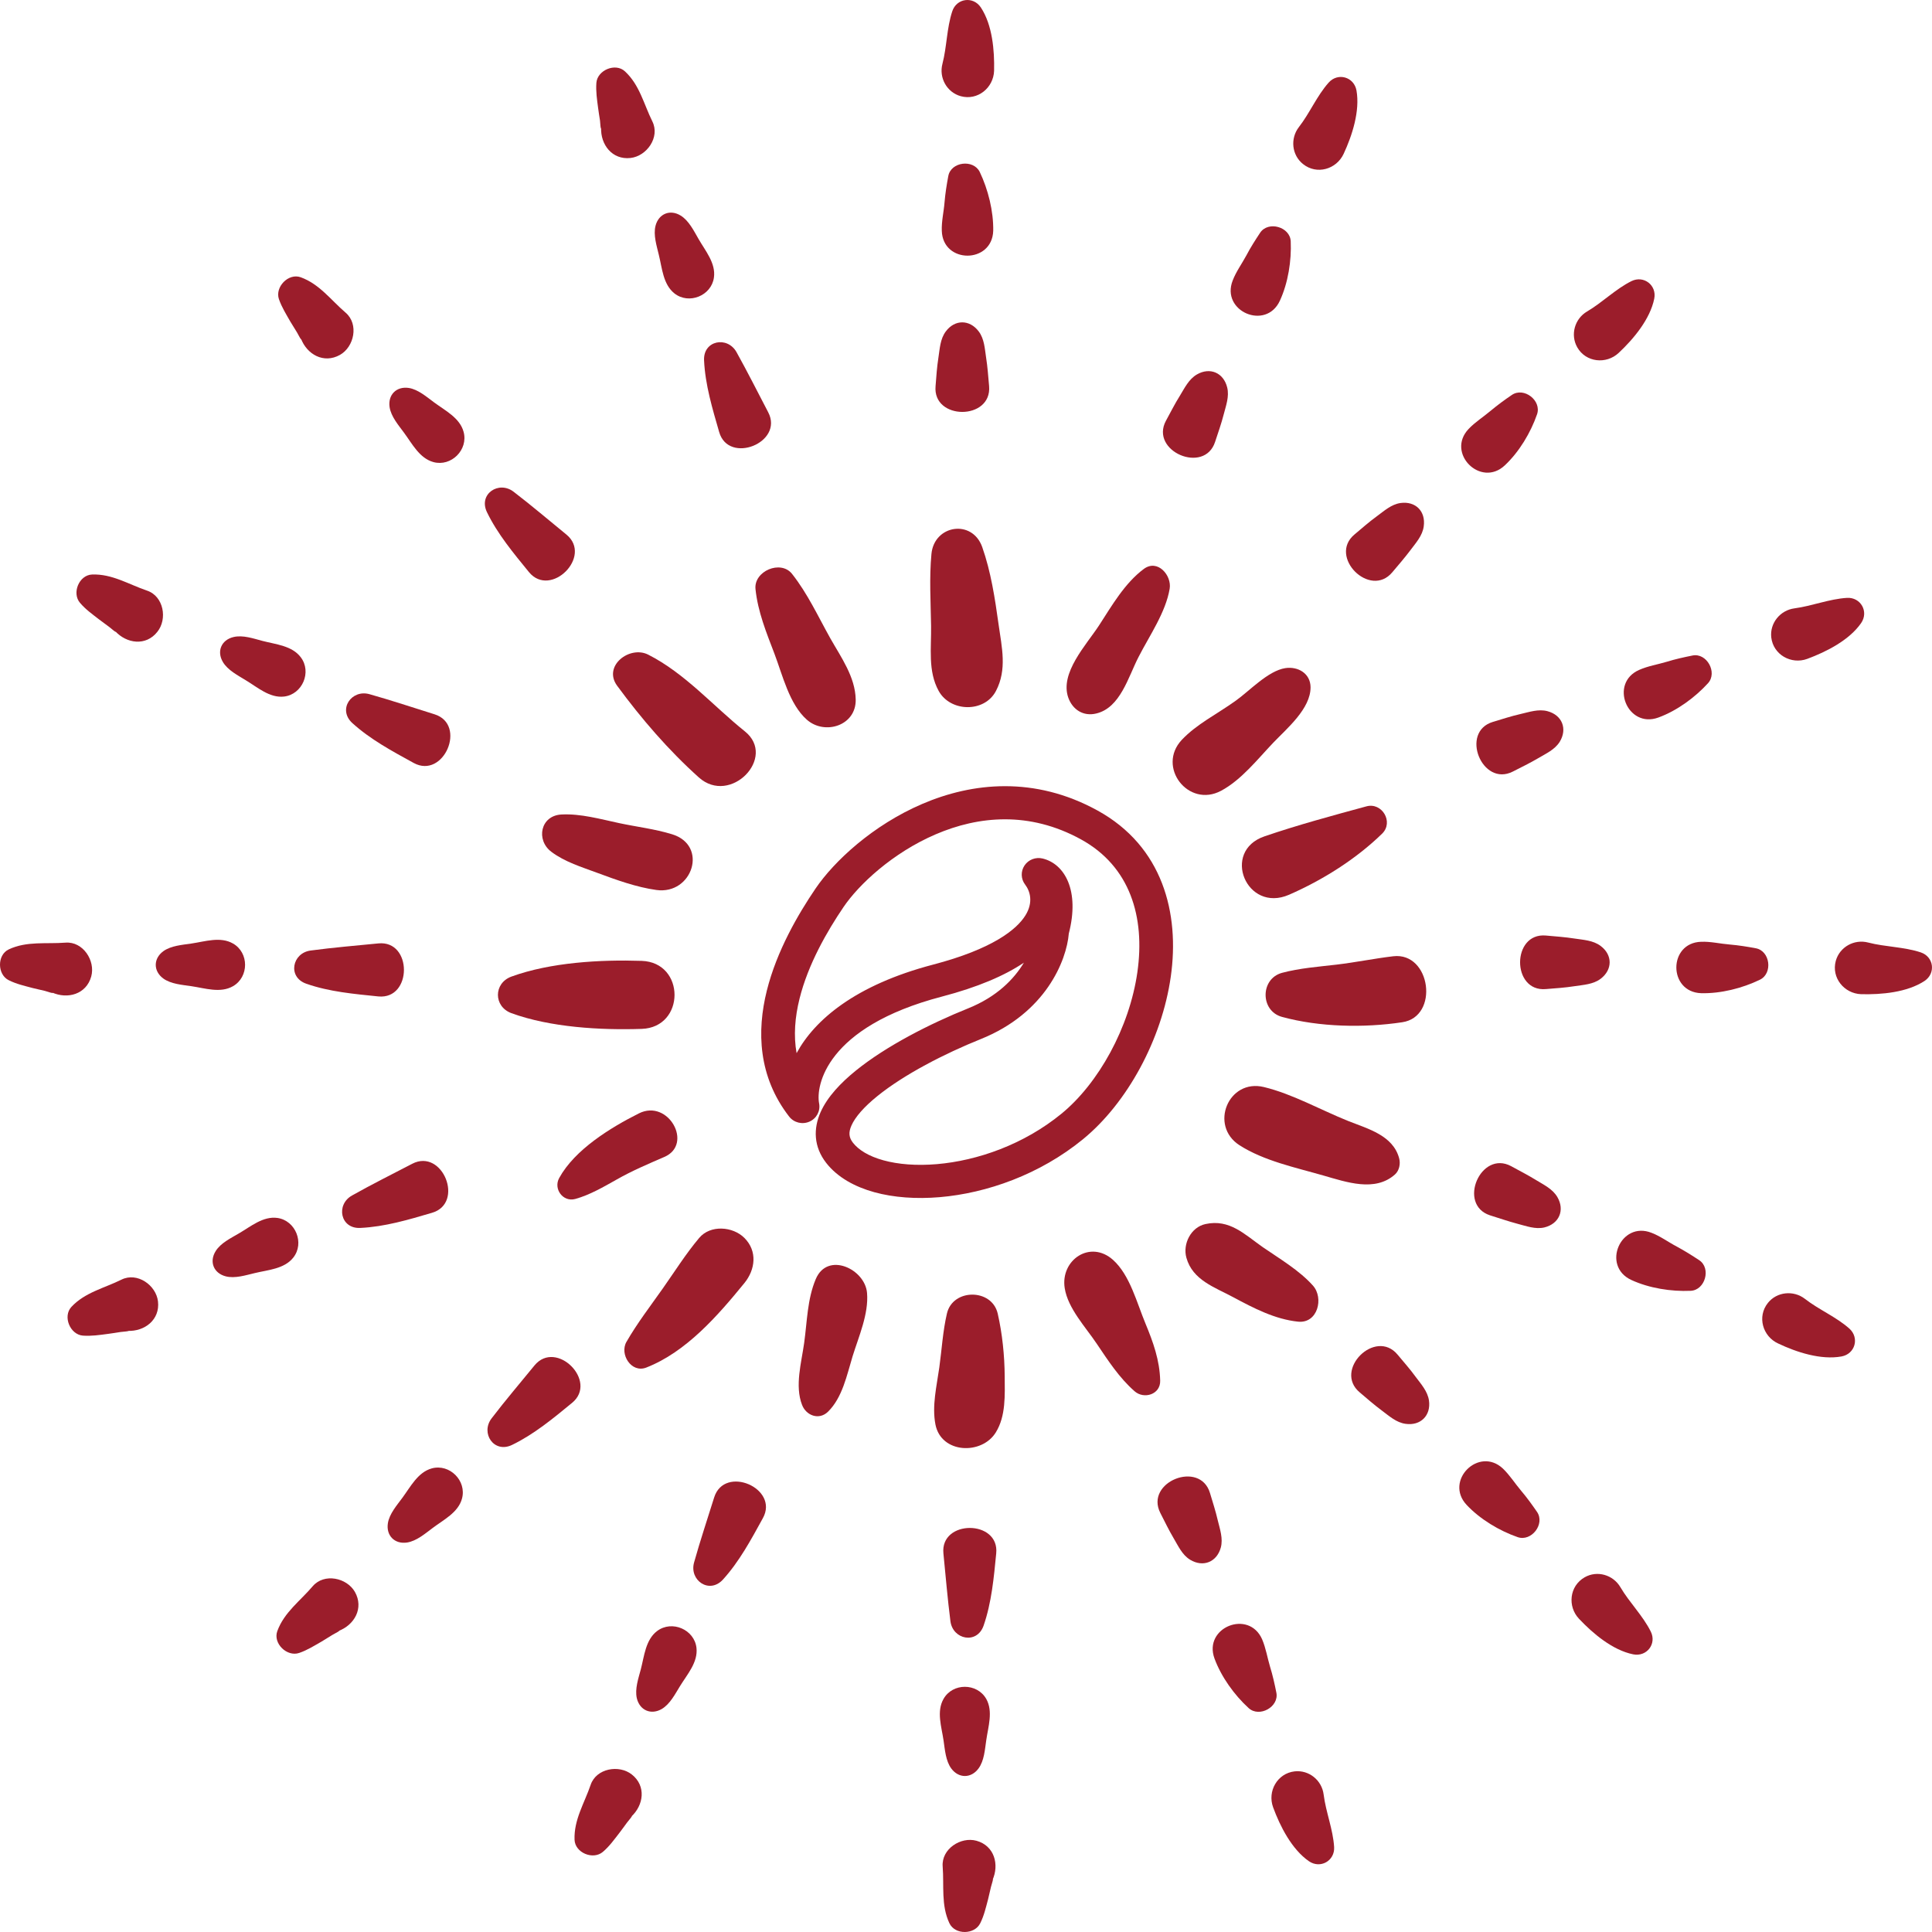<svg width="134" height="134" viewBox="0 0 134 134" fill="none" xmlns="http://www.w3.org/2000/svg">
<path d="M69.26 43.31C69.009 41.51 68.732 39.666 68.126 37.944C67.434 35.988 64.794 36.403 64.603 38.42C64.448 40.073 64.552 41.743 64.578 43.405C64.603 44.928 64.344 46.547 65.106 47.923C65.919 49.395 68.282 49.447 69.078 47.923C69.857 46.434 69.485 44.903 69.26 43.31Z" fill="#9B1D2B"/>
<path d="M69.684 95.457C69.675 94.021 69.519 92.506 69.199 91.104C68.793 89.356 66.083 89.356 65.677 91.104C65.391 92.333 65.322 93.588 65.149 94.843C64.967 96.141 64.629 97.509 64.88 98.799C65.278 100.832 68.1 100.928 69.07 99.344C69.77 98.21 69.693 96.764 69.684 95.457Z" fill="#9B1D2B"/>
<path d="M44.506 66.644C41.641 66.549 38.179 66.748 35.47 67.735C34.224 68.194 34.224 69.812 35.47 70.271C38.179 71.258 41.65 71.457 44.506 71.362C47.544 71.258 47.544 66.748 44.506 66.644Z" fill="#9B1D2B"/>
<path d="M96.636 66.324C95.321 66.48 94.022 66.748 92.707 66.904C91.452 67.051 90.145 67.146 88.916 67.475C87.401 67.89 87.401 70.115 88.916 70.53C91.512 71.24 94.611 71.3 97.251 70.902C99.847 70.522 99.241 66.021 96.636 66.324Z" fill="#9B1D2B"/>
<path d="M51.664 50.727C49.448 48.953 47.518 46.703 44.956 45.404C43.675 44.755 41.797 46.183 42.801 47.559C44.48 49.844 46.358 52.026 48.47 53.921C50.66 55.886 53.906 52.528 51.664 50.727Z" fill="#9B1D2B"/>
<path d="M89.149 46.339C87.938 46.529 86.657 47.932 85.687 48.615C84.38 49.55 83.004 50.217 81.966 51.316C80.209 53.194 82.424 56.059 84.692 54.847C86.103 54.094 87.228 52.649 88.318 51.506C89.262 50.52 90.906 49.152 90.898 47.663C90.889 46.703 90.023 46.209 89.149 46.339Z" fill="#9B1D2B"/>
<path d="M51.629 85.859C50.833 85.062 49.275 84.933 48.496 85.859C47.57 86.958 46.8 88.187 45.977 89.355C45.112 90.585 44.203 91.761 43.45 93.069C42.957 93.925 43.788 95.258 44.826 94.851C47.596 93.769 49.786 91.251 51.629 88.992C52.391 88.057 52.547 86.776 51.629 85.859Z" fill="#9B1D2B"/>
<path d="M91.062 89.165C90.11 88.101 88.751 87.305 87.583 86.5C86.311 85.608 85.281 84.535 83.61 84.898C82.597 85.115 82.018 86.283 82.286 87.235C82.719 88.793 84.251 89.278 85.549 89.979C86.951 90.732 88.431 91.502 90.024 91.667C91.4 91.814 91.832 90.022 91.062 89.165Z" fill="#9B1D2B"/>
<path d="M57.593 44.279C56.744 42.764 56.017 41.172 54.935 39.804C54.148 38.809 52.27 39.614 52.4 40.86C52.564 42.435 53.153 43.872 53.715 45.343C54.278 46.824 54.745 48.84 55.957 49.913C57.194 51.013 59.393 50.337 59.35 48.511C59.315 46.945 58.337 45.594 57.593 44.279Z" fill="#9B1D2B"/>
<path d="M79.335 39.459C78.01 40.445 77.119 42.003 76.227 43.379C75.344 44.73 73.484 46.686 74.098 48.399C74.401 49.23 75.145 49.698 76.02 49.49C77.707 49.1 78.253 46.945 78.971 45.56C79.724 44.089 80.849 42.479 81.126 40.835C81.282 39.917 80.295 38.749 79.335 39.459Z" fill="#9B1D2B"/>
<path d="M46.601 57.859C45.415 57.495 44.151 57.348 42.94 57.089C41.641 56.812 40.274 56.422 38.941 56.492C37.478 56.569 37.158 58.266 38.24 59.079C39.183 59.789 40.343 60.135 41.434 60.542C42.74 61.027 44.151 61.538 45.527 61.728C48.029 62.074 49.154 58.629 46.601 57.859Z" fill="#9B1D2B"/>
<path d="M44.316 77.221C42.351 78.207 39.867 79.731 38.785 81.704C38.369 82.457 39.044 83.392 39.901 83.158C40.905 82.881 41.866 82.319 42.775 81.808C43.839 81.202 44.965 80.726 46.081 80.242C48.106 79.367 46.358 76.2 44.316 77.221Z" fill="#9B1D2B"/>
<path d="M56.58 88.715C55.991 90.109 55.983 91.649 55.775 93.146C55.585 94.514 55.117 96.115 55.628 97.439C55.913 98.184 56.805 98.521 57.428 97.915C58.432 96.929 58.735 95.379 59.133 94.073C59.557 92.705 60.258 91.13 60.137 89.684C60.007 88.014 57.394 86.785 56.58 88.715Z" fill="#9B1D2B"/>
<path d="M79.447 91.796C78.85 90.368 78.374 88.447 77.205 87.391C75.621 85.963 73.535 87.391 73.847 89.347C74.072 90.758 75.301 92.047 76.08 93.216C76.868 94.384 77.629 95.561 78.694 96.496C79.343 97.067 80.494 96.721 80.468 95.761C80.434 94.341 79.984 93.095 79.447 91.796Z" fill="#9B1D2B"/>
<path d="M97.043 80.337C96.61 78.736 94.871 78.294 93.486 77.741C91.59 76.979 89.634 75.871 87.661 75.395C85.194 74.798 83.861 78.07 85.964 79.428C87.661 80.519 89.868 80.978 91.789 81.532C93.391 81.99 95.364 82.691 96.749 81.462C97.052 81.194 97.147 80.718 97.043 80.337Z" fill="#9B1D2B"/>
<path d="M94.767 55.929C92.412 56.57 90.006 57.219 87.704 58.007C84.683 59.036 86.449 63.347 89.409 62.057C91.729 61.044 94.057 59.582 95.866 57.816C96.68 57.011 95.849 55.626 94.767 55.929Z" fill="#9B1D2B"/>
<path d="M68.394 24.797C68.299 24.173 68.273 23.507 67.883 22.988C67.252 22.148 66.222 22.148 65.599 22.988C65.209 23.507 65.183 24.182 65.088 24.797C64.984 25.454 64.941 26.112 64.889 26.779C64.672 29.167 68.81 29.167 68.602 26.779C68.541 26.112 68.498 25.454 68.394 24.797Z" fill="#9B1D2B"/>
<path d="M67.953 11.926C67.511 11.026 65.954 11.217 65.772 12.212C65.659 12.818 65.564 13.406 65.512 14.03C65.46 14.687 65.296 15.354 65.322 16.012C65.391 18.305 68.81 18.305 68.888 16.012C68.913 14.653 68.533 13.138 67.953 11.926Z" fill="#9B1D2B"/>
<path d="M68.031 0.519C67.503 -0.278 66.352 -0.13 66.049 0.778C65.659 1.955 65.677 3.228 65.365 4.431C65.114 5.391 65.668 6.404 66.637 6.672C67.806 6.993 68.905 6.093 68.948 4.915C68.983 3.496 68.827 1.722 68.031 0.519Z" fill="#9B1D2B"/>
<path d="M65.434 107.747C65.59 109.314 65.72 110.881 65.919 112.439C66.083 113.728 67.763 114.066 68.221 112.75C68.775 111.149 68.931 109.427 69.095 107.747C69.338 105.385 65.192 105.385 65.434 107.747Z" fill="#9B1D2B"/>
<path d="M68.403 117.831C67.763 116.715 66.075 116.715 65.443 117.831C64.941 118.705 65.305 119.77 65.443 120.713C65.538 121.354 65.59 122.133 65.98 122.661C66.49 123.353 67.356 123.353 67.866 122.661C68.265 122.124 68.308 121.345 68.403 120.713C68.533 119.77 68.896 118.705 68.403 117.831Z" fill="#9B1D2B"/>
<path d="M68.836 130.398C69.32 129.325 68.974 128.018 67.728 127.672C66.637 127.369 65.287 128.243 65.382 129.455C65.486 130.796 65.261 132.138 65.85 133.393C66.239 134.215 67.598 134.189 67.987 133.393C68.256 132.856 68.377 132.302 68.533 131.723C68.602 131.437 68.662 131.151 68.732 130.874C68.749 130.805 68.965 130.104 68.836 130.398Z" fill="#9B1D2B"/>
<path d="M109.204 68.401C109.818 68.306 110.493 68.28 111.013 67.89C111.852 67.259 111.852 66.229 111.013 65.606C110.493 65.216 109.818 65.19 109.204 65.095C108.546 64.991 107.888 64.948 107.222 64.887C104.833 64.671 104.833 68.817 107.222 68.6C107.879 68.548 108.546 68.505 109.204 68.401Z" fill="#9B1D2B"/>
<path d="M122.065 67.951C122.974 67.51 122.775 65.952 121.779 65.77C121.173 65.657 120.585 65.562 119.97 65.51C119.313 65.458 118.646 65.294 117.988 65.32C115.695 65.389 115.695 68.808 117.988 68.886C119.347 68.921 120.853 68.54 122.065 67.951Z" fill="#9B1D2B"/>
<path d="M133.481 68.038C134.277 67.51 134.13 66.359 133.221 66.056C132.044 65.666 130.772 65.684 129.569 65.372C128.608 65.121 127.596 65.675 127.327 66.644C127.007 67.813 127.907 68.912 129.084 68.955C130.495 68.99 132.269 68.834 133.481 68.038Z" fill="#9B1D2B"/>
<path d="M26.244 65.433C24.677 65.588 23.11 65.718 21.552 65.926C20.263 66.09 19.925 67.769 21.241 68.228C22.842 68.791 24.565 68.938 26.244 69.111C28.607 69.336 28.607 65.199 26.244 65.433Z" fill="#9B1D2B"/>
<path d="M16.16 68.401C17.277 67.761 17.277 66.073 16.16 65.441C15.286 64.939 14.222 65.303 13.278 65.441C12.638 65.537 11.859 65.588 11.322 65.978C10.63 66.489 10.63 67.354 11.322 67.865C11.859 68.254 12.638 68.306 13.278 68.401C14.222 68.54 15.286 68.903 16.16 68.401Z" fill="#9B1D2B"/>
<path d="M3.602 68.834C4.675 69.319 5.982 68.972 6.328 67.726C6.631 66.635 5.757 65.285 4.545 65.38C3.204 65.484 1.862 65.259 0.607 65.848C-0.215 66.237 -0.189 67.596 0.607 67.986C1.144 68.254 1.698 68.375 2.277 68.531C2.563 68.6 2.849 68.661 3.126 68.73C3.186 68.756 3.896 68.972 3.602 68.834Z" fill="#9B1D2B"/>
<path d="M97.831 38.151C98.203 37.65 98.662 37.156 98.748 36.507C98.895 35.46 98.177 34.741 97.13 34.889C96.489 34.984 95.996 35.442 95.485 35.815C94.948 36.204 94.455 36.645 93.945 37.07C92.101 38.61 95.026 41.536 96.567 39.692C97 39.181 97.433 38.679 97.831 38.151Z" fill="#9B1D2B"/>
<path d="M106.607 28.735C106.936 27.782 105.699 26.822 104.859 27.393C104.348 27.739 103.864 28.094 103.388 28.492C102.886 28.916 102.306 29.28 101.856 29.756C100.28 31.426 102.704 33.85 104.374 32.274C105.37 31.34 106.166 30.007 106.607 28.735Z" fill="#9B1D2B"/>
<path d="M114.735 20.72C114.925 19.785 114.008 19.076 113.151 19.5C112.043 20.054 111.151 20.971 110.078 21.603C109.221 22.105 108.901 23.213 109.394 24.087C109.992 25.143 111.411 25.281 112.268 24.477C113.306 23.507 114.449 22.131 114.735 20.72Z" fill="#9B1D2B"/>
<path d="M37.071 94.705C36.076 95.925 35.055 97.12 34.103 98.366C33.306 99.396 34.258 100.824 35.513 100.218C37.037 99.483 38.37 98.375 39.676 97.302C41.511 95.804 38.577 92.87 37.071 94.705Z" fill="#9B1D2B"/>
<path d="M32.043 103.94C32.38 102.702 31.186 101.508 29.948 101.845C28.979 102.113 28.477 103.117 27.906 103.888C27.525 104.407 27.005 104.996 26.902 105.653C26.772 106.51 27.378 107.116 28.235 106.986C28.892 106.882 29.481 106.372 29.991 105.991C30.77 105.402 31.783 104.909 32.043 103.94Z" fill="#9B1D2B"/>
<path d="M23.474 113.123C24.582 112.707 25.249 111.539 24.617 110.414C24.054 109.427 22.488 109.09 21.691 110.016C20.826 111.037 19.709 111.825 19.233 113.132C18.922 113.988 19.908 114.932 20.748 114.646C21.31 114.456 21.795 114.144 22.314 113.85C22.565 113.703 22.808 113.538 23.059 113.391C23.119 113.357 23.768 113.01 23.474 113.123Z" fill="#9B1D2B"/>
<path d="M95.848 97.838C96.35 98.21 96.844 98.669 97.493 98.755C98.531 98.902 99.259 98.175 99.111 97.137C99.016 96.496 98.566 96.003 98.185 95.492C97.796 94.956 97.354 94.462 96.93 93.951C95.39 92.108 92.464 95.033 94.308 96.574C94.818 97.007 95.312 97.44 95.848 97.838Z" fill="#9B1D2B"/>
<path d="M105.265 106.614C106.217 106.942 107.178 105.705 106.607 104.865C106.261 104.363 105.906 103.87 105.508 103.402C105.083 102.9 104.72 102.321 104.244 101.862C102.574 100.287 100.15 102.701 101.725 104.38C102.66 105.376 103.993 106.172 105.265 106.614Z" fill="#9B1D2B"/>
<path d="M113.271 114.741C114.215 114.932 114.924 114.014 114.492 113.157C113.938 112.049 113.02 111.158 112.388 110.085C111.886 109.228 110.779 108.899 109.904 109.401C108.848 110.007 108.71 111.418 109.515 112.274C110.493 113.313 111.86 114.456 113.271 114.741Z" fill="#9B1D2B"/>
<path d="M39.287 37.078C38.066 36.083 36.872 35.062 35.626 34.109C34.596 33.313 33.167 34.265 33.773 35.52C34.509 37.044 35.626 38.377 36.69 39.683C38.196 41.51 41.122 38.584 39.287 37.078Z" fill="#9B1D2B"/>
<path d="M30.06 32.049C31.298 32.387 32.492 31.192 32.155 29.955C31.895 28.985 30.883 28.483 30.112 27.912C29.593 27.531 29.005 27.012 28.355 26.908C27.498 26.778 26.893 27.384 27.022 28.241C27.126 28.899 27.637 29.487 28.018 30.007C28.589 30.777 29.091 31.781 30.06 32.049Z" fill="#9B1D2B"/>
<path d="M20.869 23.473C21.284 24.58 22.453 25.247 23.578 24.615C24.564 24.061 24.902 22.486 23.976 21.69C22.954 20.815 22.167 19.707 20.86 19.232C20.003 18.92 19.06 19.907 19.345 20.746C19.544 21.317 19.847 21.793 20.142 22.313C20.289 22.564 20.453 22.806 20.6 23.057C20.635 23.118 20.981 23.775 20.869 23.473Z" fill="#9B1D2B"/>
<path d="M84.874 28.743C85.03 28.137 85.272 27.505 85.116 26.873C84.865 25.852 83.922 25.445 83.013 25.973C82.451 26.302 82.165 26.908 81.836 27.445C81.481 28.007 81.187 28.605 80.867 29.184C79.733 31.296 83.541 32.923 84.277 30.647C84.485 30.015 84.71 29.384 84.874 28.743Z" fill="#9B1D2B"/>
<path d="M89.522 16.738C89.479 15.734 87.964 15.302 87.402 16.141C87.064 16.652 86.735 17.163 86.45 17.708C86.138 18.288 85.731 18.842 85.497 19.456C84.658 21.594 87.808 22.944 88.769 20.858C89.34 19.621 89.583 18.08 89.522 16.738Z" fill="#9B1D2B"/>
<path d="M94.083 6.274C93.91 5.331 92.794 5.011 92.153 5.729C91.331 6.655 90.846 7.841 90.085 8.819C89.479 9.607 89.591 10.758 90.379 11.381C91.331 12.143 92.69 11.745 93.192 10.671C93.789 9.39 94.334 7.694 94.083 6.274Z" fill="#9B1D2B"/>
<path d="M49.535 103.853C49.068 105.35 48.566 106.848 48.142 108.362C47.787 109.609 49.198 110.587 50.141 109.557C51.283 108.302 52.097 106.778 52.911 105.298C54.062 103.221 50.254 101.585 49.535 103.853Z" fill="#9B1D2B"/>
<path d="M48.306 114.291C48.159 113.019 46.609 112.352 45.58 113.122C44.775 113.728 44.688 114.853 44.446 115.78C44.281 116.403 44.022 117.138 44.169 117.788C44.368 118.627 45.156 118.965 45.9 118.532C46.471 118.194 46.826 117.493 47.163 116.948C47.666 116.126 48.419 115.295 48.306 114.291Z" fill="#9B1D2B"/>
<path d="M43.771 126.01C44.645 125.214 44.835 123.872 43.822 123.076C42.94 122.375 41.356 122.643 40.966 123.794C40.533 125.067 39.798 126.209 39.85 127.603C39.884 128.511 41.139 129.022 41.815 128.442C42.273 128.053 42.602 127.585 42.966 127.118C43.147 126.884 43.312 126.65 43.485 126.417C43.528 126.356 44.004 125.794 43.771 126.01Z" fill="#9B1D2B"/>
<path d="M105.257 84.881C105.862 85.037 106.494 85.279 107.117 85.132C108.139 84.881 108.546 83.938 108.018 83.029C107.689 82.466 107.083 82.181 106.546 81.852C105.984 81.506 105.395 81.203 104.807 80.882C102.695 79.749 101.067 83.548 103.344 84.293C103.984 84.492 104.607 84.708 105.257 84.881Z" fill="#9B1D2B"/>
<path d="M117.261 89.528C118.265 89.485 118.698 87.971 117.859 87.408C117.348 87.07 116.837 86.75 116.292 86.456C115.712 86.153 115.158 85.737 114.544 85.504C112.406 84.664 111.056 87.806 113.142 88.775C114.379 89.347 115.911 89.589 117.261 89.528Z" fill="#9B1D2B"/>
<path d="M127.725 94.081C128.669 93.908 128.98 92.792 128.271 92.151C127.344 91.329 126.159 90.844 125.181 90.082C124.393 89.477 123.242 89.589 122.619 90.368C121.857 91.32 122.255 92.688 123.328 93.181C124.601 93.787 126.297 94.341 127.725 94.081Z" fill="#9B1D2B"/>
<path d="M30.138 49.542C28.641 49.075 27.143 48.573 25.629 48.148C24.382 47.794 23.404 49.205 24.434 50.148C25.689 51.29 27.212 52.104 28.692 52.917C30.778 54.06 32.406 50.252 30.138 49.542Z" fill="#9B1D2B"/>
<path d="M19.7 48.312C20.972 48.165 21.639 46.607 20.86 45.586C20.254 44.781 19.129 44.695 18.203 44.452C17.579 44.288 16.844 44.028 16.195 44.184C15.355 44.383 15.017 45.171 15.459 45.915C15.796 46.486 16.497 46.841 17.043 47.179C17.865 47.672 18.705 48.425 19.7 48.312Z" fill="#9B1D2B"/>
<path d="M7.981 43.768C8.777 44.642 10.119 44.833 10.915 43.82C11.625 42.937 11.356 41.353 10.197 40.964C8.924 40.531 7.773 39.795 6.388 39.847C5.48 39.882 4.969 41.137 5.549 41.812C5.938 42.271 6.406 42.6 6.873 42.963C7.107 43.145 7.349 43.309 7.574 43.483C7.635 43.526 8.197 44.011 7.981 43.768Z" fill="#9B1D2B"/>
<path d="M106.685 52.588C107.221 52.268 107.836 52 108.182 51.446C108.727 50.546 108.346 49.594 107.325 49.325C106.702 49.161 106.061 49.386 105.456 49.524C104.806 49.672 104.183 49.879 103.543 50.07C101.24 50.762 102.79 54.605 104.928 53.514C105.516 53.212 106.113 52.926 106.685 52.588Z" fill="#9B1D2B"/>
<path d="M118.464 47.387C119.14 46.642 118.378 45.266 117.391 45.465C116.785 45.586 116.197 45.716 115.608 45.898C114.976 46.088 114.301 46.192 113.695 46.461C111.592 47.378 112.865 50.554 115.02 49.767C116.301 49.3 117.556 48.382 118.464 47.387Z" fill="#9B1D2B"/>
<path d="M129.084 43.215C129.629 42.427 129.058 41.415 128.106 41.467C126.868 41.544 125.691 42.029 124.462 42.194C123.476 42.323 122.74 43.215 122.852 44.21C122.991 45.413 124.237 46.106 125.345 45.699C126.678 45.206 128.262 44.401 129.084 43.215Z" fill="#9B1D2B"/>
<path d="M28.589 80.718C27.195 81.445 25.784 82.146 24.417 82.917C23.283 83.548 23.595 85.236 24.988 85.167C26.684 85.089 28.338 84.596 29.956 84.12C32.241 83.462 30.701 79.619 28.589 80.718Z" fill="#9B1D2B"/>
<path d="M20.34 87.227C21.137 86.223 20.505 84.656 19.241 84.474C18.246 84.336 17.389 85.072 16.567 85.548C16.013 85.876 15.303 86.214 14.957 86.777C14.498 87.512 14.818 88.309 15.658 88.525C16.298 88.689 17.043 88.447 17.666 88.3C18.592 88.075 19.717 88.014 20.34 87.227Z" fill="#9B1D2B"/>
<path d="M8.846 92.307C10.023 92.359 11.105 91.545 10.958 90.264C10.828 89.139 9.521 88.213 8.431 88.75C7.228 89.347 5.895 89.633 4.951 90.645C4.337 91.312 4.865 92.567 5.748 92.636C6.345 92.679 6.907 92.593 7.496 92.515C7.782 92.48 8.076 92.428 8.362 92.385C8.422 92.376 9.166 92.316 8.846 92.307Z" fill="#9B1D2B"/>
<path d="M81.403 106.692C81.723 107.229 81.991 107.843 82.545 108.181C83.445 108.726 84.397 108.345 84.674 107.332C84.839 106.709 84.614 106.069 84.466 105.463C84.319 104.822 84.112 104.191 83.921 103.55C83.229 101.248 79.386 102.789 80.477 104.935C80.779 105.524 81.065 106.121 81.403 106.692Z" fill="#9B1D2B"/>
<path d="M86.605 118.472C87.349 119.147 88.725 118.385 88.526 117.399C88.405 116.793 88.275 116.204 88.093 115.616C87.903 114.984 87.799 114.309 87.54 113.703C86.622 111.6 83.446 112.872 84.233 115.027C84.701 116.299 85.609 117.563 86.605 118.472Z" fill="#9B1D2B"/>
<path d="M90.785 129.091C91.573 129.636 92.585 129.065 92.533 128.113C92.456 126.875 91.962 125.698 91.806 124.469C91.685 123.482 90.794 122.747 89.79 122.859C88.587 122.998 87.894 124.244 88.301 125.352C88.786 126.676 89.599 128.269 90.785 129.091Z" fill="#9B1D2B"/>
<path d="M53.282 28.596C52.555 27.203 51.845 25.792 51.084 24.424C50.452 23.291 48.764 23.602 48.833 24.996C48.911 26.692 49.413 28.345 49.88 29.964C50.53 32.24 54.381 30.7 53.282 28.596Z" fill="#9B1D2B"/>
<path d="M46.774 20.348C47.778 21.144 49.344 20.512 49.517 19.248C49.656 18.253 48.92 17.396 48.444 16.565C48.124 16.011 47.778 15.302 47.215 14.955C46.479 14.497 45.683 14.825 45.467 15.656C45.302 16.297 45.545 17.041 45.692 17.664C45.925 18.591 45.986 19.716 46.774 20.348Z" fill="#9B1D2B"/>
<path d="M41.693 8.845C41.641 10.022 42.455 11.104 43.736 10.957C44.861 10.827 45.787 9.52 45.25 8.429C44.653 7.226 44.367 5.893 43.346 4.95C42.688 4.335 41.433 4.863 41.364 5.746C41.321 6.343 41.407 6.906 41.485 7.495C41.52 7.78 41.572 8.074 41.615 8.36C41.615 8.429 41.676 9.165 41.693 8.845Z" fill="#9B1D2B"/>
<path fill-rule="evenodd" clip-rule="evenodd" d="M63.966 55.759C67.435 54.271 71.748 53.814 76.114 56.211C80.658 58.706 81.828 63.355 81.203 67.742C80.583 72.102 78.175 76.508 75.122 79.008C72.116 81.469 68.435 82.756 65.178 83.033C63.547 83.171 61.985 83.06 60.639 82.689C59.304 82.32 58.097 81.67 57.309 80.664C56.426 79.536 56.407 78.275 56.917 77.132C57.391 76.07 58.316 75.099 59.364 74.251C61.48 72.538 64.525 70.993 67.148 69.938C69.15 69.134 70.34 67.897 71.015 66.769C69.682 67.668 67.822 68.469 65.32 69.124C57.256 71.237 56.579 75.341 56.812 76.529C56.914 77.053 56.637 77.577 56.141 77.795C55.645 78.013 55.062 77.867 54.733 77.443C52.581 74.666 52.487 71.516 53.183 68.718C53.874 65.941 55.364 63.397 56.562 61.632C57.852 59.731 60.539 57.228 63.966 55.759ZM74.13 64.752C73.975 66.63 72.523 70.26 68.034 72.065C65.513 73.078 62.71 74.52 60.851 76.025C59.91 76.785 59.315 77.48 59.059 78.055C58.838 78.549 58.877 78.897 59.163 79.263C59.545 79.75 60.239 80.192 61.271 80.477C62.294 80.759 63.566 80.863 64.976 80.743C67.8 80.503 71.018 79.377 73.625 77.242C76.185 75.146 78.338 71.279 78.887 67.424C79.432 63.596 78.38 60.087 74.973 58.217C71.387 56.248 67.865 56.594 64.902 57.865C61.898 59.153 59.556 61.361 58.508 62.907C57.367 64.588 56.05 66.87 55.455 69.264C55.137 70.542 55.031 71.819 55.25 73.045C56.498 70.74 59.322 68.318 64.717 66.904C68.824 65.828 70.51 64.479 71.123 63.488C71.683 62.583 71.447 61.805 71.099 61.35C70.802 60.961 70.787 60.43 71.061 60.025C71.335 59.62 71.838 59.428 72.319 59.546C73.859 59.924 74.898 61.783 74.13 64.752Z" fill="#9B1D2B"/>
</svg>
